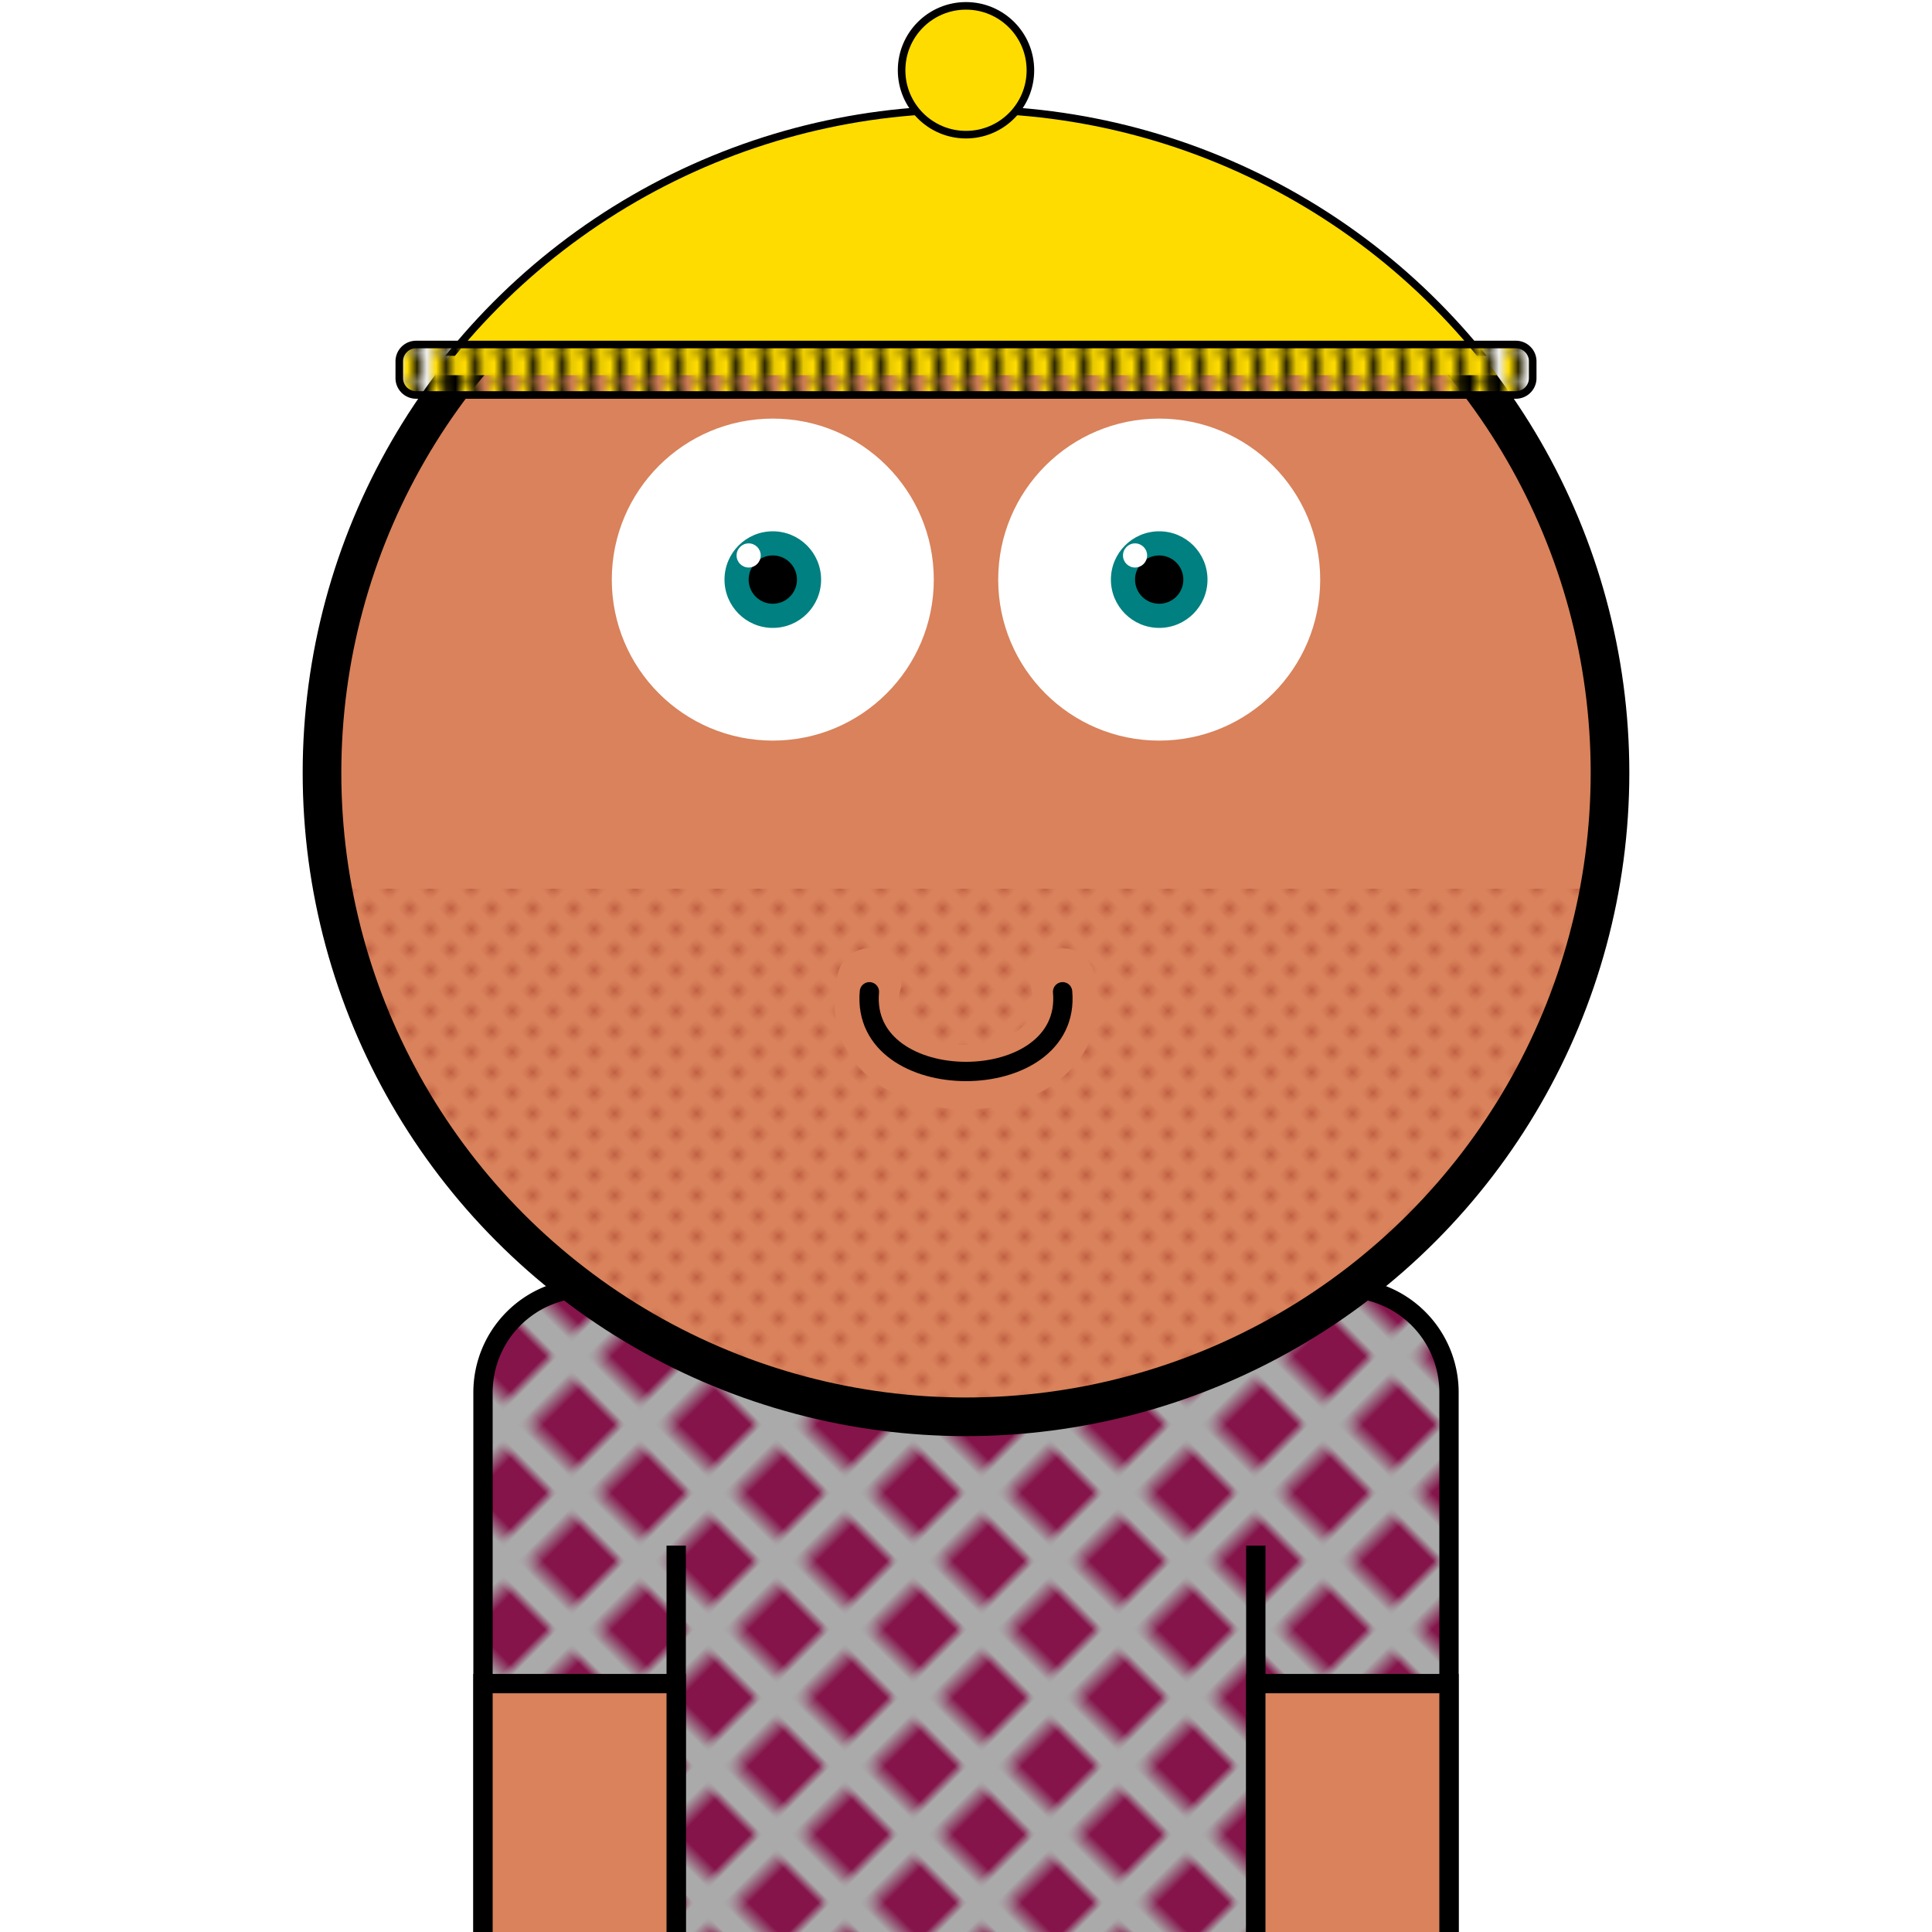 <svg xmlns="http://www.w3.org/2000/svg" id="natnerd-743490" class="natnerd" viewBox="0 0 200 200" style="width: 200px; height: 200px;"><defs><pattern id="pattern_743490" class="pattern" x="0" y="0" width="10" height="10" patternUnits="userSpaceOnUse" patternTransform="rotate(-45)"><rect class="shirt-pattern-background" x="0" y="0" width="200" height="200" stroke="none" fill="#85144b"></rect><line class="shirt-line-pattern" x1="0" y1="0" x2="200" y2="0" stroke="#aaaaaa" stroke-width="7"></line><line class="shirt-line-pattern" x1="0" y1="0" x2="0" y2="200" stroke="#aaaaaa" stroke-width="7"></line></pattern></defs><path class="shirt" stroke="#000000" stroke-width="2" transform="translate(50, 133.333)" fill="url(#pattern_743490)" d="
    M10.811,0
    h78.378
    a10.811,10.811 0 0 1 10.811,10.811
    v58.378
    a10.811,10.811 0 0 1 -10.811,10.811
    h-78.378
    a10.811,10.811 0 0 1 -10.811,-10.811
    v-58.378
    a10.811,10.811 0 0 1 10.811,-10.811
    z
"></path><line class="left-inner-arm" x1="70" y1="200" x2="70" y2="160" stroke="#000000" stroke-width="2"></line><line class="right-inner-arm" x1="130" y1="200" x2="130" y2="160" stroke="#000000" stroke-width="2"></line><rect class="left-arm" x="50" y="174.286" width="20" height="40" fill="#d9825b" stroke="#000000" stroke-width="2"></rect><rect class="right-arm" x="130" y="174.286" width="20" height="40" fill="#d9825b" stroke="#000000" stroke-width="2"></rect><circle id="head-743490" class="head" cx="100" cy="80" r="66.667" fill="#d9825b"></circle><circle class="left-eye-white" cx="80" cy="60" r="16.667" fill="white"></circle><circle class="left-eye" cx="80" cy="60" r="5" fill="#008080"></circle><circle class="left-eye-black" cx="80" cy="60" r="2.5" fill="black"></circle><circle class="left-eye-light" cx="77.5" cy="57.5" r="1.25" fill="white"></circle><circle class="right-eye-white" cx="120" cy="60" r="16.667" fill="white"></circle><circle class="right-eye" cx="120" cy="60" r="5" fill="#008080"></circle><circle class="right-eye-black" cx="120" cy="60" r="2.5" fill="black"></circle><circle class="right-eye-light" cx="117.5" cy="57.5" r="1.25" fill="white"></circle><g class="beard"><clipPath id="beard-cut-off-743490" class="beard-cut-off"><circle cx="100" cy="80" r="66.667"></circle></clipPath><defs><pattern id="beard-743490" class="beard" x="0" y="0" width="2.5" height="2.5" patternUnits="userSpaceOnUse" patternTransform="rotate(45)"><circle cx="0.5" cy="0.5" r="0.5" stroke="none" fill="#b55239"></circle></pattern></defs><rect x="33.333" y="92" width="133.333" height="66.667" fill="url(#beard-743490)" clip-path="url(#beard-cut-off-743490)"></rect></g><path class="mouth-lips" stroke-width="6.667" stroke="#d9825b" fill="none" stroke-linecap="round" d="M 90 101.502 C 86.667 114.836, 113.333 114.836, 110 101.502"></path><path class="mouth" stroke-width="2" stroke="#000000" fill="none" stroke-linecap="round" d="M 90 102.669 C 89 113.669, 111 113.669, 110 102.669"></path><circle class="head-stroke" cx="100" cy="80" r="66.667" fill="none" stroke-width="4" stroke="#000000"></circle><g g="knitted-cap"><defs><pattern id="cap-743490" x="33.333" y="13.333" width="2.089" height="2.612" patternUnits="userSpaceOnUse"><rect id="cap_bg_rect" x="0" y="0" width="133.333" height="23.505" fill="#000"></rect><line x1="0" y1="0" x2="0" y2="23.505" stroke="#ffdc00" stroke-width="2.35"></line></pattern></defs><clipPath id="cap-743490_clip2"><rect id="cap_rect2" x="33.333" y="9.333" width="133.333" height="27.505" fill="#ffdc00"></rect></clipPath><clipPath id="cap-743490_clip-743490"><circle id="cap_clip_circle" cx="100" cy="80" r="68.667"></circle></clipPath><rect id="cap_rect" x="33.333" y="11.333" width="133.333" height="27.505" fill="#ffdc00" clip-path="url(#cap-743490_clip-743490)"></rect><circle id="cap_clip_stroke_circle" cx="100" cy="80" r="68.667" stroke-width="0.783" stroke="#000" fill="none" clip-path="url(#cap-743490_clip2)"></circle><path stroke="#000" stroke-width="0.783" transform="translate(41.333, 35.663)" fill="url(#cap-743490)" d="
    M1.741,0
    h113.851
    a1.741,1.741 0 0 1 1.741,1.741
    v1.741
    a1.741,1.741 0 0 1 -1.741,1.741
    h-113.851
    a1.741,1.741 0 0 1 -1.741,-1.741
    v-1.741
    a1.741,1.741 0 0 1 1.741,-1.741
    z
"></path><circle cx="100" cy="7.273" r="6.667" fill="#ffdc00" stroke-width="0.783" stroke="#000"></circle></g></svg>